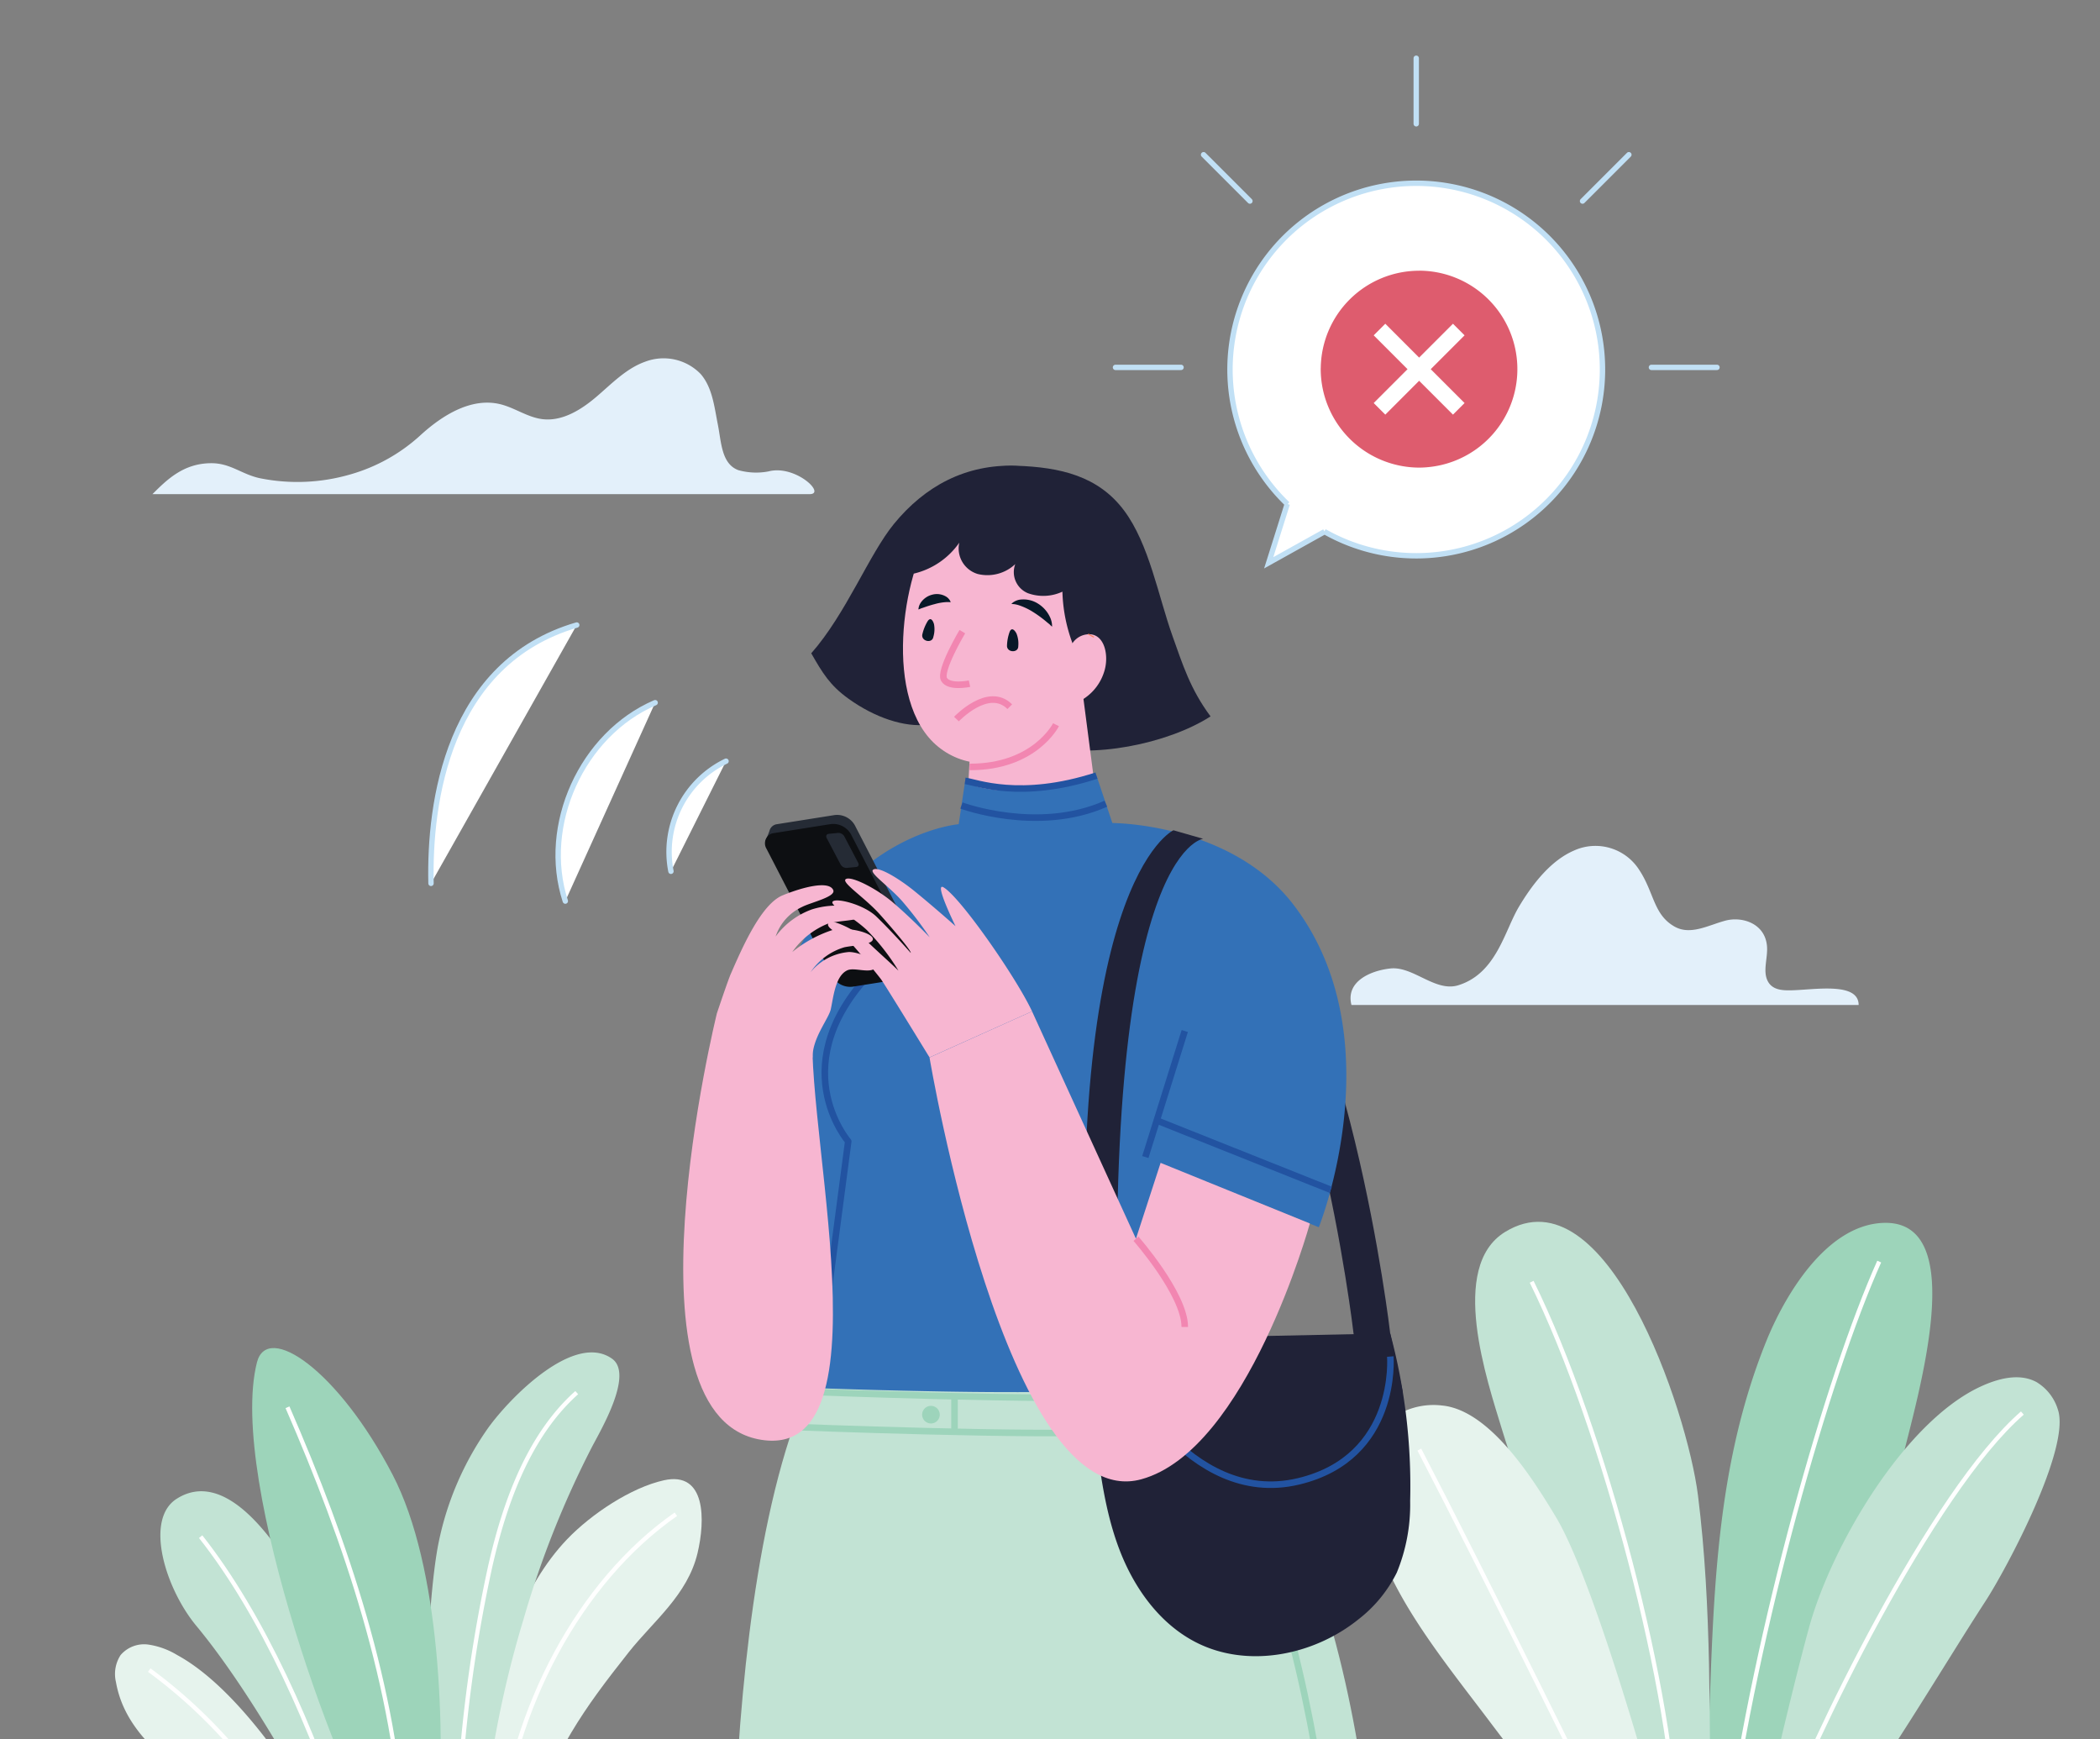 <svg xmlns="http://www.w3.org/2000/svg" xmlns:xlink="http://www.w3.org/1999/xlink" width="256.001" height="212" viewBox="0 0 256.001 212">
  <rect x="0" y="0" width="256.001" height="212" fill="#808080" stroke="none"/>
  <defs>
    <clipPath id="clip-path">
      <rect id="Rectangle_2931" data-name="Rectangle 2931" width="256" height="212" transform="translate(402.053 305.325)" fill="none"/>
    </clipPath>
    <clipPath id="clip-path-2">
      <rect id="Rectangle_2931-2" data-name="Rectangle 2931" width="256" height="212" transform="translate(1175.935 150.681)" fill="none"/>
    </clipPath>
  </defs>
  <g id="Group_9189" data-name="Group 9189" transform="translate(-831.998 -227)">
    <rect id="Rectangle_2931-3" data-name="Rectangle 2931" width="256" height="212" transform="translate(831.998 227)" fill="none"/>
    <g id="Group_7176" data-name="Group 7176" transform="translate(429.944 -78.325)">
      <g id="Group_7989" data-name="Group 7989" transform="translate(-773.88 154.644)">
        <path id="Path_12085" data-name="Path 12085" d="M1332.882,212.125a22.705,22.705,0,1,1,4.5,3.348l.023.017-6.809,3.792,2.261-7.174Z" fill="#fff" stroke="#c1e0f5" stroke-miterlimit="10" stroke-width="0.656"/>
        <line id="Line_1068" data-name="Line 1068" y2="7.99" transform="translate(1348.58 157.78)" fill="#fff" stroke="#c1e0f5" stroke-linecap="round" stroke-linejoin="round" stroke-width="0.656"/>
        <line id="Line_1069" data-name="Line 1069" x2="7.99" transform="translate(1311.919 195.462)" fill="#fff" stroke="#c1e0f5" stroke-linecap="round" stroke-linejoin="round" stroke-width="0.656"/>
        <line id="Line_1070" data-name="Line 1070" x2="7.99" transform="translate(1377.251 195.462)" fill="#fff" stroke="#c1e0f5" stroke-linecap="round" stroke-linejoin="round" stroke-width="0.656"/>
        <line id="Line_1071" data-name="Line 1071" x1="5.65" y1="5.65" transform="translate(1322.656 169.539)" fill="#fff" stroke="#c1e0f5" stroke-linecap="round" stroke-linejoin="round" stroke-width="0.656"/>
        <line id="Line_1072" data-name="Line 1072" y1="5.65" x2="5.65" transform="translate(1368.853 169.539)" fill="#fff" stroke="#c1e0f5" stroke-linecap="round" stroke-linejoin="round" stroke-width="0.656"/>
        <path id="Path_12086" data-name="Path 12086" d="M1402.512,273.181c0-2.857-5.434-1.84-8.227-1.79-1.08.02-2.391-.022-2.922-1.266-.516-1.208.086-2.716-.023-4.1-.219-2.774-3.01-3.677-5.077-3.125s-4.243,1.818-6.184.728c-2.6-1.46-2.479-4.161-4.347-6.96a6.323,6.323,0,0,0-7.932-2.307c-2.725,1.179-4.932,3.878-6.707,6.856-1.75,2.935-2.74,8.118-7.385,9.557-2.807.869-5.49-2.335-8.264-2.045-2.441.256-5.49,1.591-4.761,4.448Z" fill="#e3f0fa"/>
        <path id="Path_12087" data-name="Path 12087" d="M1274.625,210.913c2.075,0-1.748-3.636-5.021-2.769a8.017,8.017,0,0,1-3.686-.164c-2.047-.785-2.049-3.418-2.478-5.567s-.656-4.49-2.092-6.146a6.3,6.3,0,0,0-6.756-1.5c-2.319.82-4.082,2.684-5.955,4.28s-4.186,3.037-6.626,2.718c-1.8-.235-3.341-1.391-5.1-1.817-3.51-.85-7.024,1.325-9.693,3.758a21.284,21.284,0,0,1-8.6,4.809,23.091,23.091,0,0,1-11.006.456c-2.232-.481-3.563-1.83-5.905-1.83-3.406,0-5.433,2.018-7.187,3.771Z" fill="#e3f0fa"/>
        <g id="Group_7988" data-name="Group 7988">
          <g id="Group_7987" data-name="Group 7987" clip-path="url(#clip-path-2)">
            <g id="Group_7986" data-name="Group 7986">
              <line id="Line_1073" data-name="Line 1073" x2="135.181" transform="translate(1247.361 523.68)" fill="none" stroke="#c0af99" stroke-miterlimit="10" stroke-width="1.198"/>
              <g id="Group_7969" data-name="Group 7969">
                <path id="Path_12088" data-name="Path 12088" d="M1216.01,374.638c-1.578-3.258-9.81-17.517-18.489-22.228a9.386,9.386,0,0,0-3.516-1.271,3.775,3.775,0,0,0-3.369,1.28,4.24,4.24,0,0,0-.567,3.289c1.576,8.919,11.735,12.335,16.7,18.93" fill="#e6f3ed"/>
                <path id="Path_12089" data-name="Path 12089" d="M1216.01,374.585s-8.166-16.121-16.139-25.724c-3.775-4.546-6.368-12.967-2.4-15.49,5.743-3.65,11.386,4.481,13.971,8.519a84.7,84.7,0,0,1,9.005,19.747c.321,1,3.25,12.948,3.308,12.948h-7.746Z" fill="#c2e3d4"/>
                <path id="Path_12090" data-name="Path 12090" d="M1200.394,337.987c7.53,9.521,13.777,23.617,17.927,36.6" fill="none" stroke="#fff" stroke-miterlimit="10" stroke-width="0.518"/>
                <path id="Path_12091" data-name="Path 12091" d="M1233.135,374.585s.948-24.8,11.923-36.272c2.966-3.1,7.827-6.319,11.817-7.2,5.17-1.143,5.03,4.937,4.093,8.877-1.213,5.106-5.385,8.289-8.394,12.091-5.537,7-8.841,11.616-12.883,22.505" fill="#e6f3ed"/>
                <path id="Path_12092" data-name="Path 12092" d="M1229.836,374.585c-2.963-5.422-1.921-28.6-.435-35.863a37.033,37.033,0,0,1,6.049-14c2.626-3.651,10.474-11.7,15.093-8.429,2.671,1.892-1.375,8.705-2.442,10.752a116.378,116.378,0,0,0-8.35,21.021,127.8,127.8,0,0,0-5.029,26.182c-.008.113-.016.225-.023.338" fill="#c2e3d4"/>
                <path id="Path_12093" data-name="Path 12093" d="M1229.294,374.585c.976-12.98.351-32.9-5.5-44.151-6.635-12.76-15.284-18.651-16.54-13.678-3.641,14.423,10.971,53.213,15.085,57.829" fill="#9dd4ba"/>
                <path id="Path_12094" data-name="Path 12094" d="M1258.325,335.254c-11.81,8.233-19.961,23.826-21.479,39.331" fill="none" stroke="#fff" stroke-miterlimit="10" stroke-width="0.518"/>
                <path id="Path_12095" data-name="Path 12095" d="M1246.241,320.431c-5.8,5.182-8.754,13.287-10.537,21.136a176.6,176.6,0,0,0-4.026,33.018" fill="none" stroke="#fff" stroke-miterlimit="10" stroke-width="0.518"/>
                <path id="Path_12096" data-name="Path 12096" d="M1210.981,322.215c7.144,16.411,13.168,34.142,14.176,52.37" fill="none" stroke="#fff" stroke-miterlimit="10" stroke-width="0.518"/>
                <path id="Path_12097" data-name="Path 12097" d="M1194.128,354.252a61.561,61.561,0,0,1,17.725,20.333" fill="none" stroke="#fff" stroke-miterlimit="10" stroke-width="0.518"/>
              </g>
              <g id="Group_7970" data-name="Group 7970">
                <path id="Path_12098" data-name="Path 12098" d="M1383.584,374.284c1.55-20.5-.177-40.607,7.632-60.033,2.217-5.514,7.267-14.211,14.252-14.509,10.788-.459,4.183,21.216,2.228,29.326a120.713,120.713,0,0,1-5.077,15.392c-3.452,8.843-8.644,21.207-12.567,29.824" fill="#9dd4ba"/>
                <path id="Path_12099" data-name="Path 12099" d="M1377.983,374.284c-3.4-8.691-6.72-17.41-10.08-26.115-2.98-7.721-6.447-15.27-8.855-23.2-1.833-6.037-6.569-19.872.365-24.125,12.347-7.572,22.215,21.731,23.517,32.138,1.717,13.717,1.346,27.514,1.552,41.3" fill="#c2e3d4"/>
                <path id="Path_12100" data-name="Path 12100" d="M1368.171,374.284s-7.215-9.217-10.469-13.54c-7.27-9.655-16.233-20.143-14.9-31,.308-2.5,1.223-5.279,3.733-6.757a8.728,8.728,0,0,1,5.184-.988c5.907.563,11.2,9.142,13.857,13.539,5.2,8.613,13.263,38.742,13.263,38.742" fill="#e6f3ed"/>
                <path id="Path_12101" data-name="Path 12101" d="M1362.652,306.919c8.807,17.812,17.4,50.8,17.615,67.365" fill="none" stroke="#fff" stroke-miterlimit="10" stroke-width="0.518"/>
                <path id="Path_12102" data-name="Path 12102" d="M1348.96,327.375c7.75,14.887,23.51,46.909,23.51,46.909" fill="none" stroke="#fff" stroke-miterlimit="10" stroke-width="0.518"/>
                <path id="Path_12103" data-name="Path 12103" d="M1405.02,304.457c-6.324,14.1-14.991,44.67-18.481,69.868" fill="none" stroke="#fff" stroke-miterlimit="10" stroke-width="0.518"/>
                <path id="Path_12104" data-name="Path 12104" d="M1390.357,374.284s3.606-16.066,6.1-25.186c2.714-9.917,11.594-25.1,20.928-29.408,2.148-.993,4.738-1.675,6.816-.542a5.912,5.912,0,0,1,2.6,3.347c1.589,4.639-6.183,19.29-8.855,23.4-5.234,8.052-12.73,20.844-18.673,28.388" fill="#c2e3d4"/>
                <path id="Path_12105" data-name="Path 12105" d="M1422.471,322.919c-11.035,9.581-25.8,40.13-29.924,51.365" fill="none" stroke="#fff" stroke-miterlimit="10" stroke-width="0.518"/>
              </g>
              <g id="Group_7973" data-name="Group 7973">
                <path id="Path_12106" data-name="Path 12106" d="M1302.959,241.526c5.975,1.711,15.316-.168,20.548-3.522-2.485-3.336-3.423-6.4-4.638-9.795-1.727-4.828-2.842-11.222-5.92-15.323-3.155-4.2-7.78-5.253-13.117-5.436-6.193-.212-11.151,2.493-14.912,7.079-3.046,3.714-5.832,10.955-10.091,15.783,1.382,2.417,2.282,3.912,4.543,5.537,3.243,2.331,6.857,3.51,9.62,3.162" fill="#202237"/>
                <path id="Path_12107" data-name="Path 12107" d="M1294.407,238.222l-.655,12.244s1.264,6.379,8.305,4.817,7.9-4.468,7.9-4.468l-2.859-21.982" fill="#f7b6d1"/>
                <path id="Path_12108" data-name="Path 12108" d="M1289.72,215.287c-3.769,5.188-6.235,20.868.582,26.414s18.122-.932,19.69-12.426C1311.64,217.2,1299.629,201.649,1289.72,215.287Z" fill="#f7b6d1"/>
                <path id="Path_12109" data-name="Path 12109" d="M1308.588,232.867a19.412,19.412,0,0,1-3.14-10.067,5.528,5.528,0,0,1-4.208.186,2.777,2.777,0,0,1-1.539-3.546,4.958,4.958,0,0,1-4.567,1.208,3.25,3.25,0,0,1-2.26-3.819,9.364,9.364,0,0,1-5.546,3.772c-1.107-2.042-.482-4.306.447-6.436a11.828,11.828,0,0,1,4.559-4.995,12.17,12.17,0,0,1,5.045-1.565,12.737,12.737,0,0,1,13.144,6.837c4.45,9.795,1.95,13.875-.924,16.88" fill="#202237"/>
                <path id="Path_12110" data-name="Path 12110" d="M1306.448,229.513a2.44,2.44,0,0,1,1.991-1.507c2.154-.262,2.773,2.64,2.063,4.661a6.051,6.051,0,0,1-2.185,3c-1.417,1.071-2.941,1.027-3.358-.8" fill="#f7b6d1"/>
                <path id="Path_12111" data-name="Path 12111" d="M1308.966,228.1" fill="none" stroke="#f4835d" stroke-miterlimit="10" stroke-width="0.798"/>
                <path id="Path_12112" data-name="Path 12112" d="M1308.966,228.1l-.061.111" fill="none" stroke="#f4835d" stroke-miterlimit="10" stroke-width="0.798"/>
                <path id="Path_12113" data-name="Path 12113" d="M1294.126,244.163c7.958.034,10.54-5.146,10.54-5.146" fill="none" stroke="#f286b1" stroke-linejoin="round" stroke-width="0.798"/>
                <path id="Path_12114" data-name="Path 12114" d="M1292.529,238.331s3.887-4.125,6.5-1.512" fill="none" stroke="#f286b1" stroke-linejoin="round" stroke-width="0.802"/>
                <path id="Path_12115" data-name="Path 12115" d="M1293.246,227.675s-2.85,4.783-2.224,5.828,3.1.511,3.1.511" fill="none" stroke="#f286b1" stroke-linejoin="round" stroke-width="0.802"/>
                <g id="Group_7971" data-name="Group 7971">
                  <path id="Path_12116" data-name="Path 12116" d="M1299.729,227.7a2.138,2.138,0,0,1,.119.2,3.3,3.3,0,0,1,.219,1.542c.02.874-1.442.8-1.373-.1a5.415,5.415,0,0,1,.323-1.655C1299.228,227.191,1299.521,227.4,1299.729,227.7Z" fill="#081828"/>
                </g>
                <g id="Group_7972" data-name="Group 7972">
                  <path id="Path_12117" data-name="Path 12117" d="M1289.717,226.541a1.918,1.918,0,0,1,.078.224,3.307,3.307,0,0,1-.083,1.555c-.149.861-1.57.507-1.329-.36a5.425,5.425,0,0,1,.637-1.562C1289.325,225.941,1289.572,226.2,1289.717,226.541Z" fill="#081828"/>
                </g>
                <path id="Path_12118" data-name="Path 12118" d="M1304.189,227.063a2.682,2.682,0,0,0-.2-1.033,3.843,3.843,0,0,0-1.5-1.762,3.326,3.326,0,0,0-2.307-.483,2.038,2.038,0,0,0-.732.311,1.688,1.688,0,0,0-.219.2s.116.014.283.021a3.212,3.212,0,0,1,.654.148,7.735,7.735,0,0,1,1.7.812,14.189,14.189,0,0,1,1.571,1.141c.2.18.417.321.535.458A2.364,2.364,0,0,0,1304.189,227.063Z" fill="#081828"/>
                <path id="Path_12119" data-name="Path 12119" d="M1291.831,224.084a1.449,1.449,0,0,0-.091-.2,1.4,1.4,0,0,0-.413-.445,2.177,2.177,0,0,0-1.77-.266,2.394,2.394,0,0,0-1.417,1.027,1.636,1.636,0,0,0-.245.77,2.127,2.127,0,0,0,.208-.078c.111-.061.3-.108.485-.178.378-.134.828-.281,1.272-.392a6.617,6.617,0,0,1,1.253-.238A3.676,3.676,0,0,1,1291.831,224.084Z" fill="#081828"/>
              </g>
              <g id="Group_7981" data-name="Group 7981">
                <g id="Group_7976" data-name="Group 7976">
                  <path id="Path_12120" data-name="Path 12120" d="M1342.251,394.333c5.929,38.339,13.044,71.541,13.044,71.541l-25.824,2.108s-13.914-39.372-20.817-77.207" fill="#f7b6d1"/>
                  <g id="Group_7975" data-name="Group 7975">
                    <g id="Group_7974" data-name="Group 7974">
                      <path id="Path_12121" data-name="Path 12121" d="M1365.3,522.751l-.042-1.987-36.388.184a3.571,3.571,0,0,1-3.1-1.673l-.222-.035.106,3.145a.47.47,0,0,0,.133.317l.078.08a2.746,2.746,0,0,0,2.022.825l35.17-.191C1363.446,523.408,1365.311,523.137,1365.3,522.751Z" fill="#f1633b"/>
                      <path id="Path_12122" data-name="Path 12122" d="M1355.145,464.686l-26.362,1.306,13.894,42.117-15.575,9.328a1.5,1.5,0,0,0,.6,2.885l35.4-.162.626-10.367Z" fill="#fbd3c7"/>
                      <path id="Path_12123" data-name="Path 12123" d="M1342.316,507.024l-15.743,10.337a1.888,1.888,0,0,0-1.024,1.776h0a2.06,2.06,0,0,0,2.023,1.838l37.689-.211-1.532-11.327S1349.376,510.8,1342.316,507.024Z" fill="#202237"/>
                      <path id="Path_12124" data-name="Path 12124" d="M1338.576,509.334a18.262,18.262,0,0,1,2.282,3.611" fill="none" stroke="#f1633b" stroke-linecap="round" stroke-linejoin="round" stroke-width="0.798"/>
                      <path id="Path_12125" data-name="Path 12125" d="M1336.656,510.551a16.014,16.014,0,0,1,1.878,3.073" fill="none" stroke="#f1633b" stroke-linecap="round" stroke-linejoin="round" stroke-width="0.798"/>
                      <path id="Path_12126" data-name="Path 12126" d="M1335.029,511.447a22.364,22.364,0,0,1,1.7,2.819" fill="none" stroke="#f1633b" stroke-linecap="round" stroke-linejoin="round" stroke-width="0.798"/>
                      <path id="Path_12127" data-name="Path 12127" d="M1332.267,513.7a16.455,16.455,0,0,1,2.881,8.3" fill="none" stroke="#f1633b" stroke-miterlimit="10" stroke-width="0.798"/>
                      <path id="Path_12128" data-name="Path 12128" d="M1364.181,513.542s-6.124.424-7.527,8.33" fill="none" stroke="#f1633b" stroke-miterlimit="10" stroke-width="0.798"/>
                    </g>
                    <line id="Line_1074" data-name="Line 1074" y1="0.985" x2="25.449" transform="translate(1330.396 469.897)" fill="none" stroke="#3c3342" stroke-miterlimit="10" stroke-width="0.798"/>
                  </g>
                </g>
                <g id="Group_7979" data-name="Group 7979">
                  <path id="Path_12129" data-name="Path 12129" d="M1298.765,386.7c-.375,46.038,2.869,82.859,2.869,82.859h-24.769a420.171,420.171,0,0,1-9.621-92.919" fill="#f7b6d1"/>
                  <g id="Group_7978" data-name="Group 7978">
                    <g id="Group_7977" data-name="Group 7977">
                      <path id="Path_12130" data-name="Path 12130" d="M1307.39,522.751l-.042-1.987-35.913.184a3.571,3.571,0,0,1-3.1-1.673l-.222-.035.106,3.145a.465.465,0,0,0,.133.317l.078.08a2.746,2.746,0,0,0,2.022.825l36.292-.191A.627.627,0,0,0,1307.39,522.751Z" fill="#f1633b"/>
                      <path id="Path_12131" data-name="Path 12131" d="M1301.489,467.2l-25.176-.085c2.392,12.544,9.078,41.012,9.078,41.012l-15.477,9.49a1.5,1.5,0,0,0,.629,2.879l34.923-.525.988-10.766Z" fill="#fbd3c7"/>
                      <path id="Path_12132" data-name="Path 12132" d="M1285.07,507.024l-15.935,10.337a1.888,1.888,0,0,0-1.024,1.776h0a2.059,2.059,0,0,0,2.023,1.838l37.214-.211-.894-11.555S1292.13,510.8,1285.07,507.024Z" fill="#202237"/>
                      <path id="Path_12133" data-name="Path 12133" d="M1281.138,509.334a18.3,18.3,0,0,1,2.282,3.611" fill="none" stroke="#f1633b" stroke-linecap="round" stroke-linejoin="round" stroke-width="0.798"/>
                      <path id="Path_12134" data-name="Path 12134" d="M1279.218,510.551a16.007,16.007,0,0,1,1.878,3.073" fill="none" stroke="#f1633b" stroke-linecap="round" stroke-linejoin="round" stroke-width="0.798"/>
                      <path id="Path_12135" data-name="Path 12135" d="M1277.591,511.447a22.35,22.35,0,0,1,1.705,2.819" fill="none" stroke="#f1633b" stroke-linecap="round" stroke-linejoin="round" stroke-width="0.798"/>
                      <path id="Path_12136" data-name="Path 12136" d="M1274.829,513.7s4.171,3.353,4.477,8.3" fill="none" stroke="#f1633b" stroke-miterlimit="10" stroke-width="0.798"/>
                      <path id="Path_12137" data-name="Path 12137" d="M1306.8,513.624s-4.58.342-5.983,8.248" fill="none" stroke="#f1633b" stroke-miterlimit="10" stroke-width="0.798"/>
                    </g>
                  </g>
                  <line id="Line_1075" data-name="Line 1075" x2="24.422" transform="translate(1277.591 471.866)" fill="none" stroke="#3c3342" stroke-miterlimit="10" stroke-width="0.798"/>
                </g>
                <g id="Group_7980" data-name="Group 7980">
                  <path id="Path_12138" data-name="Path 12138" d="M1314.144,308.43c28.288,24.452,29.333,67.715,30.522,89.4,0,0-8.763,3.008-39.856,3.535s-39.475-1.758-39.475-1.758-2.786-65.159,12.972-86.431" fill="#c2e3d4"/>
                  <path id="Path_12139" data-name="Path 12139" d="M1319.861,322.7c18.294,17.112,20.14,75.679,20.14,75.679" fill="none" stroke="#9dd4bb" stroke-miterlimit="10" stroke-width="0.798"/>
                  <path id="Path_12140" data-name="Path 12140" d="M1274.013,320.311s30.168,1.2,40.939.562" fill="none" stroke="#9dd4bb" stroke-miterlimit="10" stroke-width="0.798"/>
                  <path id="Path_12141" data-name="Path 12141" d="M1272.509,324.611s30.167,1.2,40.938.562" fill="none" stroke="#9dd4bb" stroke-miterlimit="10" stroke-width="0.798"/>
                  <line id="Line_1076" data-name="Line 1076" y2="4.149" transform="translate(1292.294 321.06)" fill="none" stroke="#9dd4bb" stroke-miterlimit="10" stroke-width="0.798"/>
                  <path id="Path_12142" data-name="Path 12142" d="M1290.495,323.116a1.074,1.074,0,1,1-1.074-1.074A1.074,1.074,0,0,1,1290.495,323.116Z" fill="#9dd4bb"/>
                  <path id="Path_12143" data-name="Path 12143" d="M1265.145,395.144s50.5,4.461,79.257-2.312" fill="none" stroke="#3c3342" stroke-miterlimit="10" stroke-width="0.798"/>
                  <path id="Path_12144" data-name="Path 12144" d="M1299.044,366.861l7.647,21.415" fill="none" stroke="#3c3342" stroke-miterlimit="10" stroke-width="1.597"/>
                  <path id="Path_12145" data-name="Path 12145" d="M1294.039,366.886q3.365,7.059,7.3,13.83" fill="none" stroke="#3c3342" stroke-miterlimit="10" stroke-width="1.597"/>
                </g>
              </g>
              <g id="Group_7985" data-name="Group 7985">
                <path id="Path_12146" data-name="Path 12146" d="M1321.477,255.529c14.468,14.469,19.46,57.679,19.46,57.679l1.536,7.167h4.47l-1.536-7.167s-4.991-43.21-19.46-57.679" fill="#202237"/>
                <path id="Path_12147" data-name="Path 12147" d="M1291.474,262.909l3.008,2.512" fill="none" stroke="#f28b8a" stroke-linejoin="round" stroke-width="0.798"/>
                <path id="Path_12148" data-name="Path 12148" d="M1319.371,273.307c0,2.788-3.814,18.4-3.814,18.4l21.147,8.565s9.292-23.093-3.06-39.278C1326,250.986,1311.537,251,1311.537,251l-1.938-5.783a24.63,24.63,0,0,1-9.2,1.849c-5.579.119-6.806-1.206-6.806-1.206l-.791,5.286s-17.269,1.35-23.5,25.736-1.243,42.652-1.243,42.652,7.7.5,23.414.767,29.311-.336,29.311-.336,16.8-45.792,6.774-56.089-13.277-9.754-13.277-9.754" fill="#3371b7"/>
                <path id="Path_12149" data-name="Path 12149" d="M1308.413,316.765l.993,8.181c.6,4.94,1.212,9.935,2.981,14.586s4.839,8.993,9.254,11.288c6.285,3.266,14.375,1.687,19.893-2.755a16.446,16.446,0,0,0,4.674-5.692,21.76,21.76,0,0,0,1.631-8.735,71.6,71.6,0,0,0-2.432-20.43l-36.3.762" fill="#202237"/>
                <path id="Path_12150" data-name="Path 12150" d="M1312.43,317.372s8.231,17.093,21.78,13.879c12.23-2.9,11.209-15.22,11.209-15.22" fill="none" stroke="#2253a1" stroke-linejoin="round" stroke-width="0.798"/>
                <path id="Path_12151" data-name="Path 12151" d="M1308.782,320.13c-3.823-61.865,10.2-68.247,10.2-68.247l3.623,1.04s-12.644,1.35-10.2,68.246" fill="#202237"/>
                <path id="Path_12152" data-name="Path 12152" d="M1275.7,317.372l3.638-27.569s-8.269-9.543,3.337-21.15" fill="none" stroke="#2253a1" stroke-linejoin="round" stroke-width="0.798"/>
                <line id="Line_1077" data-name="Line 1077" y1="15.361" x2="4.806" transform="translate(1315.557 276.352)" fill="none" stroke="#2253a1" stroke-linejoin="round" stroke-width="0.798"/>
                <g id="Group_7982" data-name="Group 7982">
                  <path id="Path_12153" data-name="Path 12153" d="M1280.424,269.838l7.123-.328s.442-1.02.592-1.251a1.435,1.435,0,0,0,.033-1.432l-7.934-15.365a2.481,2.481,0,0,0-2.635-1.421l-7.053,1.118a1.092,1.092,0,0,0-.814.794c-.1.336-.5,1.228-.5,1.228l8.55,15.237A2.48,2.48,0,0,0,1280.424,269.838Z" fill="#252b35"/>
                  <path id="Path_12154" data-name="Path 12154" d="M1279.952,270.939l7.053-1.118a1.273,1.273,0,0,0,.695-1.893l-7.934-15.366a2.48,2.48,0,0,0-2.635-1.42l-7.053,1.118a1.273,1.273,0,0,0-.695,1.893l7.934,15.365A2.481,2.481,0,0,0,1279.952,270.939Z" fill="#0d0f12"/>
                  <path id="Path_12155" data-name="Path 12155" d="M1279.144,256.471l1.16-.111c.273-.026.383-.259.245-.52l-1.686-3.207a.831.831,0,0,0-.743-.426l-1.16.111c-.273.026-.383.259-.246.52l1.687,3.207A.831.831,0,0,0,1279.144,256.471Z" fill="#252b35"/>
                </g>
                <g id="Group_7983" data-name="Group 7983">
                  <path id="Path_12156" data-name="Path 12156" d="M1301.748,273.958c-1.866-4.025-8.663-13.827-10.773-15.107-1.262-.765,1.443,4.722,1.443,4.722s-2.654-2.364-5.022-4.287c-1.861-1.51-4.457-3.1-5.042-2.579-.444.392,1.929,1.987,3.518,3.768a46.916,46.916,0,0,1,3.405,4.463s-2.132-2.233-4.438-4.213c-1.969-1.69-4.978-3.23-5.741-2.918-.816.334,2.208,2.215,4.116,4.354,1.617,1.812,3.826,4.419,3.746,4.674,0,0-2.132-2.434-4.18-4.421-1.514-1.471-4.821-2.3-5.315-1.862-.513.454,2.219,1.7,4.133,3.486a27.062,27.062,0,0,1,3.866,4.964c-.794-.8-2.593-2.367-4.167-3.9-1.254-1.219-3.937-2.322-4.252-2.043-.848.751,1.593,1.425,2.968,2.966.7.781,3.049,3.625,3.378,4.1.369.538,2.623,4.172,5.856,9.443Z" fill="#f7b6d1"/>
                  <path id="Path_12157" data-name="Path 12157" d="M1335.613,299.81s-7.624,27.649-20.556,31.184c-16.445,4.494-25.81-51.419-25.81-51.419l12.5-5.617,12.665,27.711,3.006-9.246Z" fill="#f7b6d1"/>
                </g>
                <g id="Group_7984" data-name="Group 7984">
                  <path id="Path_12158" data-name="Path 12158" d="M1274.991,279.575c-.031-2.375,1.971-4.711,2.224-5.894.327-1.531.565-4.065,2.014-4.729.869-.4,2.735.448,3.443-.3s-1.949-1.956-3.263-1.928a6.741,6.741,0,0,0-4.661,2.46,7.5,7.5,0,0,1,4.131-3.042c1.168-.248,3.48-.291,3.463-1.013s-2.937-1.544-4.988-1.067a15.264,15.264,0,0,0-4.838,2.664,9.662,9.662,0,0,1,4.314-3.445c1.126-.4,4.03-.373,4.018-.89-.028-1.212-2.962-1.785-5.916-.871a9.44,9.44,0,0,0-4.447,3.317,6.114,6.114,0,0,1,3.232-3.61c1.06-.552,4.152-1.228,3.793-2.055-.508-1.168-3.617-.4-6.17.643-2.633,1.081-4.948,6.437-6.319,9.575-.229.522-.838,2.262-1.692,4.8Z" fill="#f7b6d1"/>
                  <path id="Path_12159" data-name="Path 12159" d="M1263.329,274.186s-12.374,50,5.838,52.053c15.862,1.784,3.667-42.621,6.132-52.281" fill="#f7b6d1"/>
                </g>
                <line id="Line_1078" data-name="Line 1078" x2="21.203" y2="8.453" transform="translate(1316.953 287.253)" fill="none" stroke="#2253a1" stroke-linejoin="round" stroke-width="0.798"/>
                <path id="Path_12160" data-name="Path 12160" d="M1293.591,245.864c1.3.148,6.656,2.387,16.008-.643" fill="none" stroke="#2253a1" stroke-linejoin="round" stroke-width="0.798"/>
                <path id="Path_12161" data-name="Path 12161" d="M1293.142,248.867s9.324,3.466,17.6-.222" fill="none" stroke="#2253a1" stroke-linejoin="round" stroke-width="0.798"/>
                <path id="Path_12162" data-name="Path 12162" d="M1314.413,301.669s5.951,6.768,5.951,10.76" fill="none" stroke="#f286b1" stroke-linejoin="round" stroke-width="0.798"/>
                <path id="Path_12163" data-name="Path 12163" d="M1264.44,243.462a12.269,12.269,0,0,0-6.714,13.421" fill="#fff" stroke="#c1e0f5" stroke-linecap="round" stroke-linejoin="round" stroke-width="0.656"/>
                <path id="Path_12164" data-name="Path 12164" d="M1255.8,236.331c-8.926,3.831-13.961,14.951-10.951,24.185" fill="#fff" stroke="#c1e0f5" stroke-linecap="round" stroke-linejoin="round" stroke-width="0.656"/>
                <path id="Path_12165" data-name="Path 12165" d="M1246.243,226.866c-15.759,4.6-17.993,21.687-17.767,31.49" fill="#fff" stroke="#c1e0f5" stroke-linecap="round" stroke-linejoin="round" stroke-width="0.656"/>
              </g>
            </g>
          </g>
        </g>
        <g id="Group_4998" data-name="Group 4998" transform="translate(1327.83 180.378)">
          <path id="Path_14018" data-name="Path 14018" d="M878.36,84.773a12,12,0,0,0-11.992,11.864h-.006v.1l0,.034a12.037,12.037,0,0,0,12,12,11.227,11.227,0,0,0,1.172-.064,12,12,0,0,0-1.174-23.94M883.9,100.9l-1.414,1.414-4.126-4.126-4.124,4.126-1.414-1.414,4.124-4.126-4.124-4.126,1.414-1.414,4.124,4.126,4.126-4.126,1.414,1.414-4.126,4.126Z" transform="translate(-857.256 -81.471)" fill="#de5c6e" stroke="rgba(0,0,0,0)" stroke-miterlimit="10" stroke-width="1"/>
        </g>
      </g>
    </g>
  </g>
</svg>
